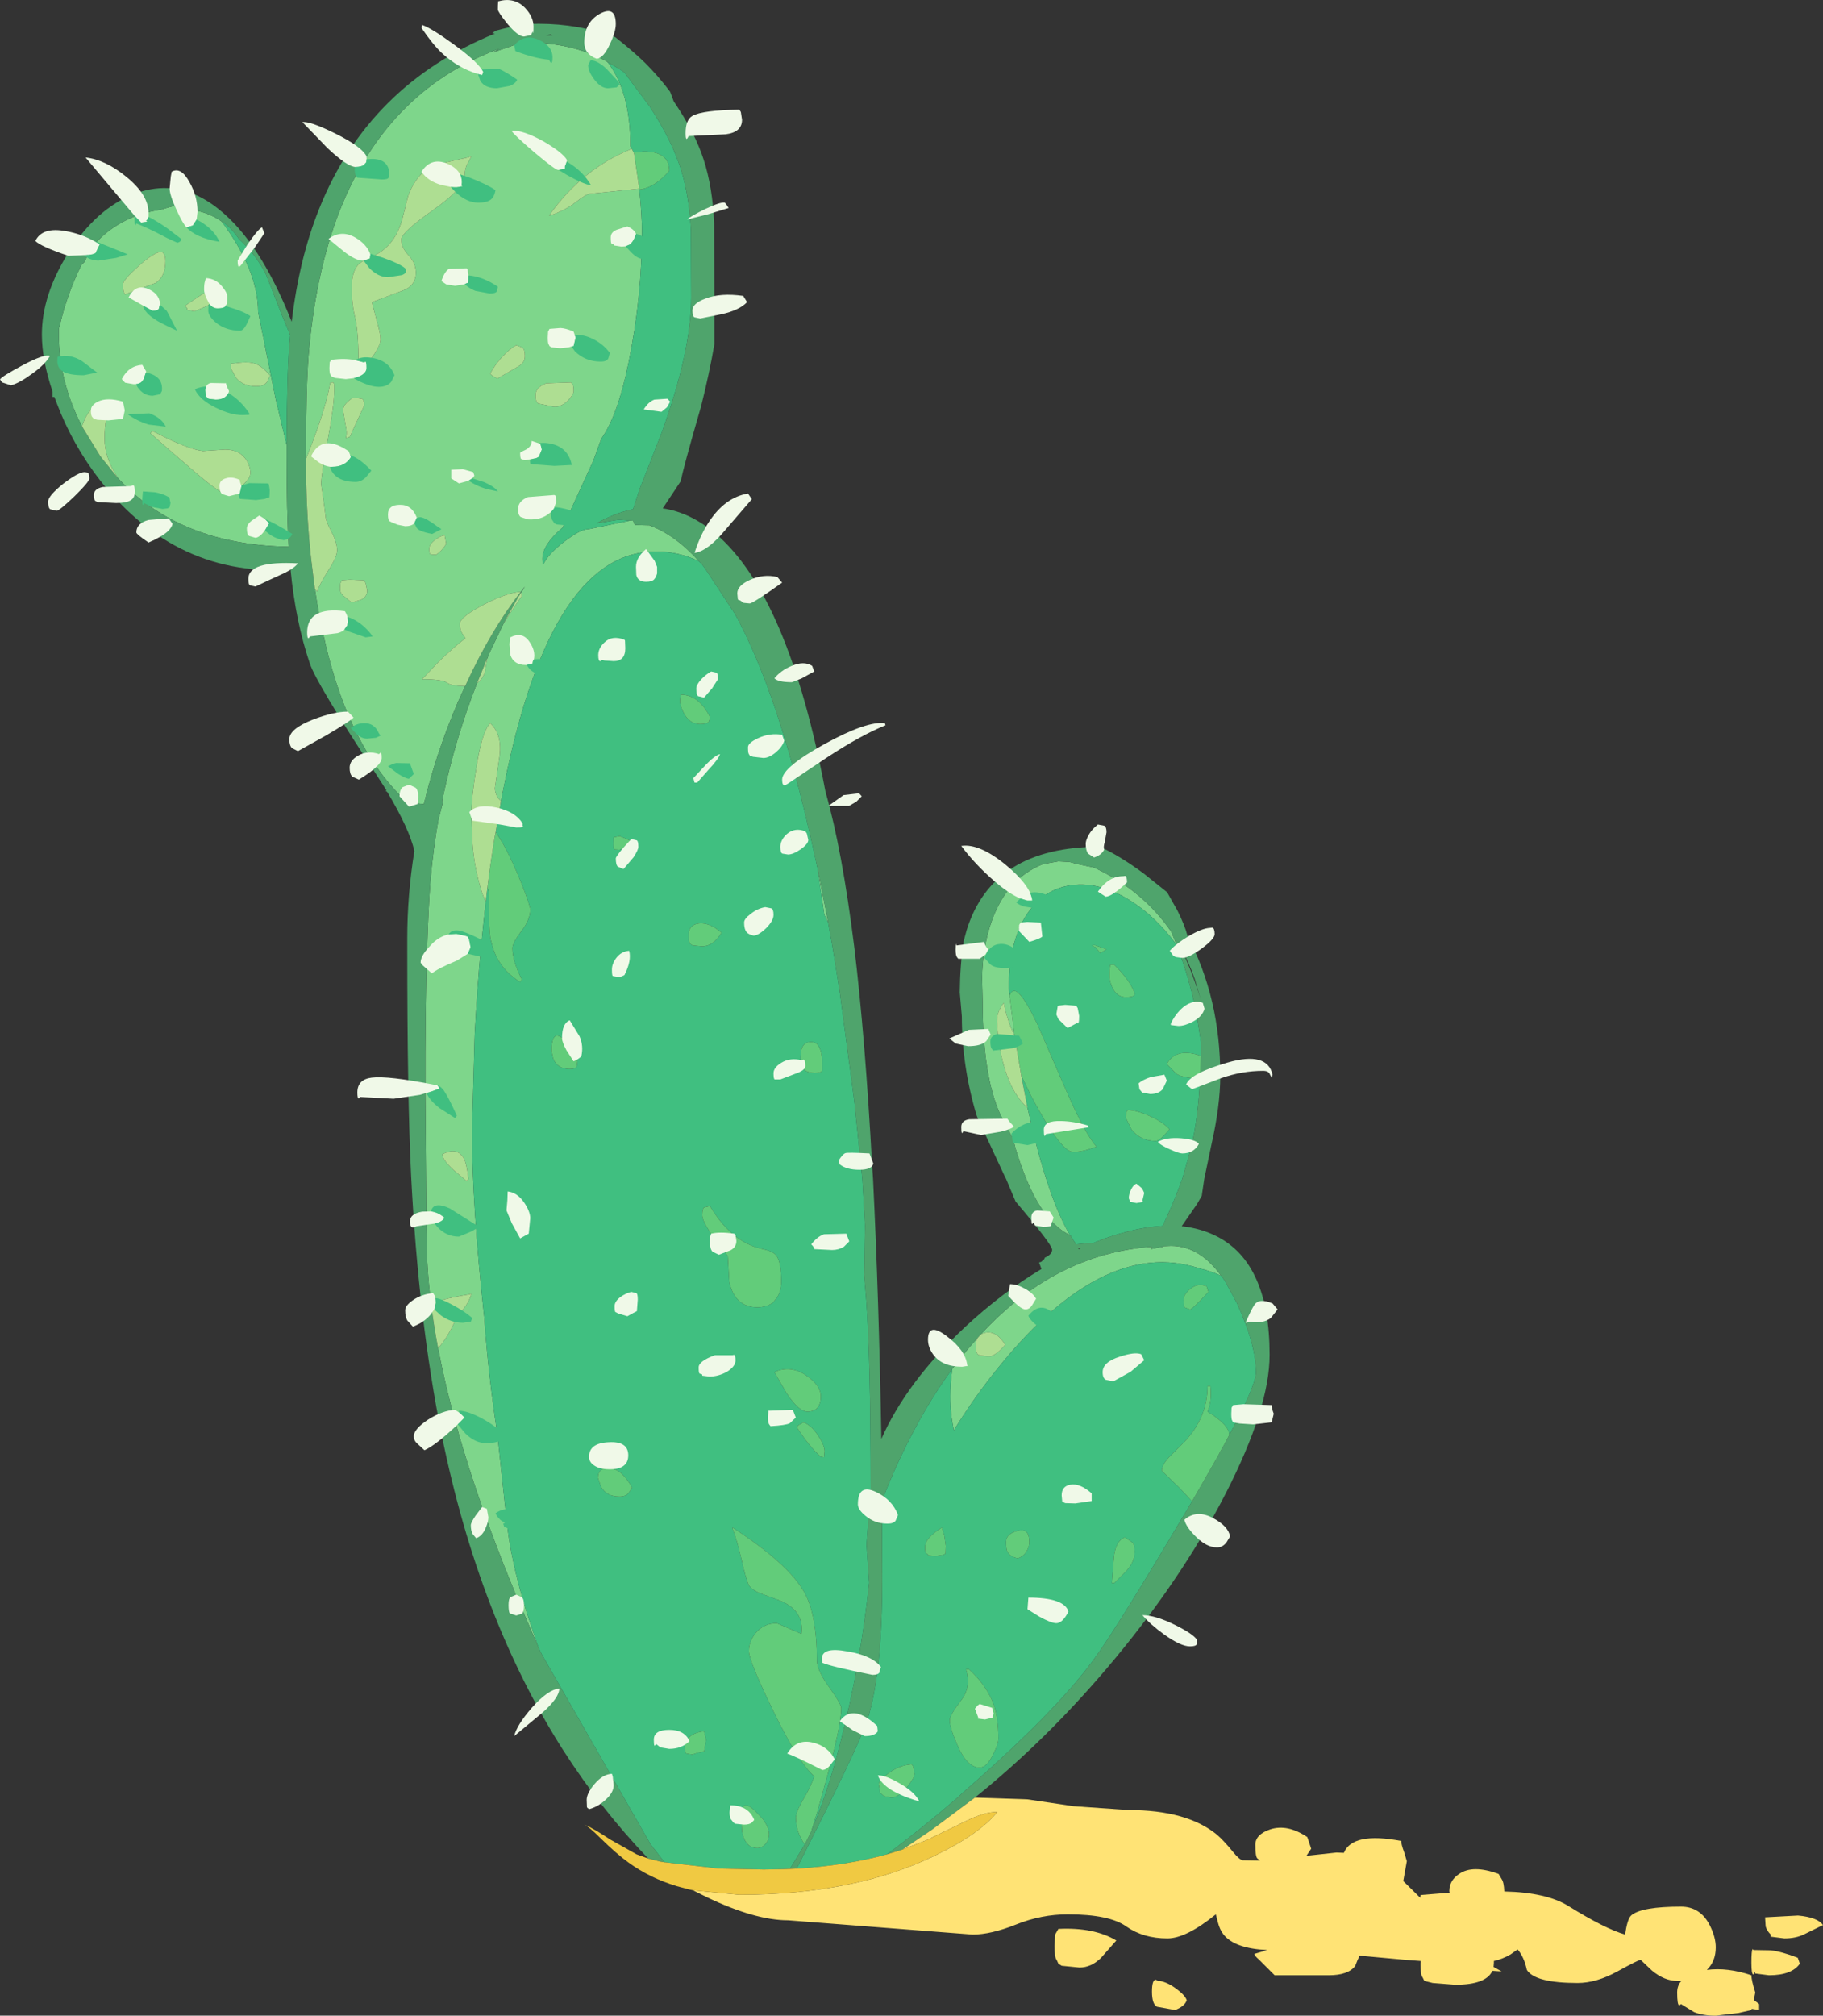 <?xml version="1.0" encoding="UTF-8" standalone="no"?>
<svg xmlns:ffdec="https://www.free-decompiler.com/flash" xmlns:xlink="http://www.w3.org/1999/xlink" ffdec:objectType="shape" height="339.2px" width="306.85px" xmlns="http://www.w3.org/2000/svg">
  <rect width="100%" height="100%" fill="#333333" stroke="none"/>
  <g transform="matrix(1.0, 0.0, 0.0, 1.0, 7.05, 4.0)">
    <path d="M83.5 273.0 L79.9 264.65 Q70.2 241.3 66.7 222.9 68.2 221.2 69.55 218.3 69.55 217.85 70.6 216.7 71.8 215.35 72.3 213.75 68.3 214.4 65.5 215.3 64.75 209.3 64.75 203.85 L64.55 180.15 Q64.5 165.6 64.85 155.45 65.05 149.05 65.4 144.35 65.85 138.85 66.85 133.4 L66.9 133.4 67.55 130.8 67.35 130.9 Q69.4 120.8 73.25 110.95 74.1 110.35 74.55 109.2 L74.95 106.85 75.35 105.85 77.65 101.05 77.85 100.7 Q80.65 96.35 80.8 96.35 L80.7 95.7 81.3 94.7 80.6 95.6 Q78.5 95.65 74.45 97.7 70.35 99.85 70.35 100.95 70.35 101.95 70.75 102.6 L71.3 103.4 Q69.25 104.95 66.7 107.45 L64.0 110.3 Q67.45 110.3 68.2 110.9 68.95 111.45 71.15 111.45 L71.25 111.45 70.0 114.2 Q66.35 122.75 64.3 131.3 62.7 131.25 61.3 130.6 L60.45 130.0 Q51.95 121.55 47.9 105.05 46.75 100.35 45.95 95.15 L46.35 95.55 Q46.7 94.35 48.3 91.85 49.7 89.65 49.7 88.6 49.7 87.35 48.75 85.5 47.75 83.6 47.75 82.85 L47.4 80.15 47.0 77.5 Q47.0 76.0 48.1 70.1 49.2 64.25 49.2 61.8 L49.2 60.65 49.05 60.35 48.55 60.35 Q47.8 64.9 44.45 73.25 L44.45 72.85 Q44.45 61.3 44.9 55.65 46.0 42.75 49.6 32.85 57.5 11.4 77.0 4.2 L76.0 4.8 78.9 3.8 Q80.5 3.15 81.4 3.15 89.2 3.15 94.9 6.25 L95.2 6.45 95.4 6.7 Q99.05 11.65 99.05 20.45 L99.05 20.6 99.3 21.05 99.15 21.1 Q90.85 24.5 85.35 32.3 87.9 31.55 89.95 29.95 91.7 28.6 92.3 28.6 L100.55 27.75 100.6 27.9 100.6 28.3 Q101.0 32.35 101.0 34.95 101.0 46.1 98.75 57.0 96.95 65.9 94.15 69.85 L92.85 73.45 87.65 84.8 87.45 84.95 Q84.25 87.75 84.25 90.0 84.25 91.05 84.45 90.9 L84.6 90.6 Q85.55 88.95 88.05 87.05 L89.25 86.2 89.3 86.2 89.8 85.6 89.4 86.1 Q91.0 85.05 92.05 85.05 L99.05 83.6 99.55 83.65 Q99.65 84.3 100.0 84.35 L102.15 84.4 102.25 84.4 Q106.6 86.0 110.6 90.45 107.2 88.8 103.3 88.8 84.95 88.8 77.15 131.55 L77.25 130.8 Q76.25 129.85 76.25 128.6 L77.05 123.1 Q77.45 119.5 75.45 117.7 74.0 119.25 73.05 125.7 72.3 130.45 72.3 132.8 L72.4 136.7 Q72.6 140.7 73.45 143.95 73.95 146.1 74.7 147.75 L73.9 155.45 Q73.25 162.5 72.85 170.05 L72.4 186.4 Q72.4 198.9 74.45 217.65 75.15 227.55 76.65 237.2 L78.15 251.2 Q78.8 258.35 81.65 267.5 L83.5 273.0 M130.55 142.05 L132.35 151.25 131.7 149.95 130.55 142.05 M153.25 226.35 L155.8 223.1 157.5 221.15 Q157.2 221.65 157.2 222.45 157.2 223.4 157.35 223.6 L157.5 223.9 157.9 224.1 159.45 224.25 Q160.45 224.25 162.15 222.3 160.7 219.95 158.9 220.25 158.35 220.35 158.0 220.6 170.55 206.95 186.9 205.8 L186.65 206.2 188.7 205.8 188.85 205.7 190.05 205.65 Q194.85 205.65 198.5 210.7 196.8 209.9 194.85 209.45 178.3 203.95 159.9 227.5 156.45 231.9 153.5 236.7 152.9 233.85 152.9 231.0 152.9 228.8 153.25 226.35 M191.15 155.35 L191.0 155.0 Q187.45 150.2 183.2 147.55 178.1 144.35 173.4 144.95 168.65 145.55 165.8 149.85 162.75 154.5 162.75 162.35 L162.9 163.5 162.9 163.7 163.8 170.85 163.7 170.25 Q162.5 167.8 161.9 164.75 160.75 166.25 160.75 167.85 L160.95 170.5 Q161.35 173.55 162.15 176.1 163.55 180.4 165.9 182.4 L166.65 185.65 Q167.8 190.55 169.05 194.4 170.95 200.3 173.05 203.85 168.75 201.8 165.7 194.4 164.75 192.1 163.9 189.3 L163.45 187.6 161.35 183.6 Q158.35 177.1 158.35 164.5 L158.25 160.5 Q158.35 155.95 159.5 152.15 161.95 144.0 168.55 141.4 L171.1 140.95 172.95 141.05 174.25 141.4 177.1 142.0 Q185.3 145.8 190.1 152.8 L191.15 155.35 M174.1 205.4 L174.05 205.4 173.8 204.95 174.1 205.4 M89.5 61.8 Q89.5 60.85 89.3 60.65 L89.05 60.35 84.9 60.5 Q83.1 61.2 83.1 62.45 83.1 63.4 83.3 63.6 L83.5 63.9 85.95 64.4 Q87.25 64.65 88.5 63.45 89.5 62.4 89.5 61.8 M71.5 23.8 L72.3 22.3 71.65 22.5 68.1 23.3 Q64.95 24.1 63.75 25.4 62.4 26.9 61.65 28.95 L60.85 32.15 Q59.65 37.4 55.65 39.15 53.75 39.95 53.2 40.6 52.15 41.8 52.15 44.4 52.15 47.2 52.75 49.55 53.3 51.95 53.3 57.4 54.7 57.55 55.95 55.6 57.0 54.0 57.0 53.1 57.0 52.2 56.4 50.1 L55.55 46.85 61.15 44.75 Q62.95 43.85 62.95 41.9 62.95 40.3 61.75 39.0 60.5 37.7 60.5 36.3 60.5 35.1 65.85 31.35 71.15 27.55 71.15 25.75 71.15 24.65 71.5 23.8 M6.75 67.75 Q2.85 60.15 2.85 52.25 L2.85 51.35 3.5 48.85 Q4.7 44.55 6.65 40.6 L7.25 40.0 Q8.2 37.25 11.15 34.95 15.0 32.0 20.0 31.3 L21.15 30.95 22.05 30.7 22.35 30.7 23.8 31.15 Q27.55 31.35 30.3 33.3 L30.25 33.25 Q36.4 41.55 36.4 48.5 L39.35 63.15 41.2 70.9 41.2 72.85 Q41.2 82.35 41.55 88.0 29.65 87.8 21.15 83.05 16.45 80.45 12.8 76.45 10.55 73.0 10.55 69.85 10.55 66.1 11.7 63.6 8.15 63.4 6.75 67.75 M27.1 71.9 Q25.05 71.65 21.15 69.8 L18.65 68.55 18.45 68.7 18.25 68.9 21.15 71.45 24.45 74.3 Q29.9 79.05 30.85 79.05 32.15 79.05 33.65 77.75 35.1 76.5 35.1 75.6 35.1 74.6 34.5 73.55 33.35 71.65 30.85 71.65 L27.1 71.9 M37.9 60.25 L38.4 59.2 Q37.0 57.5 35.7 57.15 34.6 56.8 32.0 57.2 L31.85 57.2 31.85 58.05 32.65 59.55 Q33.85 61.0 36.05 61.0 37.45 61.0 37.9 60.25 M24.45 47.9 L24.45 48.15 25.65 48.4 27.55 47.6 29.7 46.45 Q29.5 45.8 28.25 45.15 27.55 45.05 26.35 45.95 L24.1 47.45 24.45 47.9 M20.2 38.35 Q18.9 38.4 16.2 40.85 13.65 43.15 13.65 43.85 13.65 44.8 13.8 45.15 L13.95 45.55 19.2 43.6 Q20.8 42.5 20.8 39.95 20.8 39.0 20.5 38.7 L20.2 38.35 M65.45 89.3 L66.35 89.35 Q67.25 88.8 68.05 87.55 L67.8 86.1 Q67.2 86.1 66.25 86.8 65.2 87.6 65.2 88.3 65.2 89.3 65.45 89.3 M50.25 94.15 L50.2 95.1 Q50.2 95.8 50.75 96.25 L52.15 97.4 53.75 96.9 Q54.75 96.45 54.75 95.35 L54.5 94.15 54.25 93.65 51.8 93.55 50.5 93.65 50.25 94.15 M54.25 64.25 Q54.25 63.25 53.85 63.1 L52.8 62.95 Q52.55 62.7 51.65 63.45 50.7 64.25 50.7 65.05 L51.1 67.45 Q51.45 68.9 51.15 69.7 L51.8 69.55 54.25 64.25 M79.85 54.1 Q78.65 54.75 77.3 56.25 76.05 57.7 75.45 58.9 75.85 59.35 76.7 59.7 L80.2 57.65 Q81.3 57.05 81.3 55.9 81.3 54.85 80.9 54.5 L79.85 54.1 M71.5 194.75 L71.8 194.4 Q71.5 191.9 71.1 191.1 70.0 188.9 67.4 190.25 67.45 191.2 69.3 192.9 L71.5 194.75" fill="#7ed68b" fill-rule="evenodd" stroke="none"/>
    <path d="M102.05 308.75 Q94.1 300.45 87.7 290.45 73.55 268.25 67.3 237.5 63.4 218.25 62.15 193.85 61.5 180.85 61.5 155.45 L61.5 153.95 Q61.5 146.6 62.7 139.2 61.85 135.5 58.15 129.3 58.0 129.15 57.85 129.1 L58.0 129.0 55.75 125.5 Q46.2 110.95 45.1 107.65 42.7 100.6 41.85 91.8 L39.15 91.95 Q29.25 91.95 21.15 87.1 15.0 83.4 9.85 76.9 5.2 70.95 2.5 63.85 L2.1 62.8 1.8 62.8 1.8 61.9 Q0.0 56.6 0.0 52.3 0.0 45.65 4.45 38.55 9.1 31.15 15.5 28.65 18.35 27.55 21.15 27.65 25.55 27.85 29.7 31.15 36.7 36.65 42.05 50.15 43.3 39.55 46.65 31.2 54.95 10.35 76.25 1.65 L75.8 1.55 76.45 1.15 Q80.55 0.0 83.6 0.0 90.35 0.0 96.5 2.25 99.5 4.6 101.55 6.6 103.85 8.9 105.75 11.45 L106.35 13.05 Q109.95 18.35 111.4 22.9 112.9 27.5 113.15 33.6 L113.2 45.9 113.2 53.9 Q112.35 58.85 110.95 64.4 107.85 75.1 107.55 76.95 L104.5 81.55 Q109.1 82.2 113.4 85.8 125.65 96.2 131.9 129.25 134.7 139.0 136.75 155.45 138.6 170.85 139.75 192.2 L139.9 194.4 Q140.9 214.65 141.3 238.15 145.55 228.55 155.35 219.35 161.65 213.5 168.25 209.55 L167.85 208.45 168.2 208.35 168.75 207.85 168.8 207.65 Q170.05 207.1 170.05 206.3 170.05 205.45 163.95 198.25 L163.9 198.2 162.3 194.4 162.0 193.8 157.65 184.45 157.35 183.75 Q154.85 175.45 154.85 167.05 L154.5 163.0 Q154.55 158.3 155.15 154.4 L155.65 152.55 Q160.0 138.5 178.05 138.5 L178.1 138.5 Q181.4 140.0 185.4 142.95 L189.4 146.15 191.15 149.25 Q192.4 151.75 192.85 153.55 198.35 163.95 198.35 177.05 198.35 182.1 196.8 188.9 L195.65 194.4 195.25 197.1 195.25 197.2 194.45 198.6 191.85 202.35 Q195.15 202.7 197.85 204.1 206.65 208.65 206.65 224.0 206.65 232.85 199.3 247.25 191.65 262.15 179.25 276.75 168.75 289.1 157.05 298.5 L149.75 303.95 144.85 307.25 142.25 308.05 Q147.75 304.0 153.9 298.7 L155.1 297.6 Q171.5 283.3 177.7 274.35 181.65 268.75 191.9 251.5 L193.6 248.65 198.0 240.95 198.35 240.25 198.9 239.3 199.85 237.5 Q203.65 230.4 204.25 227.75 L204.35 227.2 204.35 227.0 204.35 226.9 Q204.35 222.25 201.1 215.2 L199.2 211.7 198.55 210.7 198.5 210.7 Q194.85 205.65 190.05 205.65 L188.85 205.7 188.7 205.8 186.65 206.2 186.9 205.8 Q170.55 206.95 158.0 220.6 L157.95 220.65 157.5 221.15 155.8 223.1 153.25 226.35 Q149.75 231.1 146.75 236.8 144.35 241.3 142.25 246.4 L141.4 248.55 141.45 261.7 Q141.45 277.95 138.85 285.7 137.8 288.85 131.9 300.8 L127.05 310.45 125.9 310.5 128.4 306.4 129.35 304.5 129.55 304.05 129.55 304.0 130.8 300.9 Q132.7 295.95 134.4 289.25 137.75 276.3 139.25 262.35 L138.8 255.95 139.5 246.6 Q139.5 224.65 138.75 214.7 L138.4 210.55 138.55 202.2 138.1 194.4 136.75 181.35 134.4 163.7 134.4 163.6 133.1 155.45 132.35 151.3 132.35 151.25 130.55 142.05 130.55 142.0 130.5 141.9 130.25 140.75 Q126.8 124.7 122.7 113.15 L122.55 112.8 122.1 111.5 Q119.5 104.5 116.65 99.3 L111.65 91.7 111.35 91.3 111.0 90.85 110.6 90.45 Q106.6 86.0 102.25 84.4 L102.15 84.4 100.0 84.35 Q99.65 84.3 99.55 83.65 L99.05 83.6 97.1 83.45 93.4 84.05 Q96.5 82.3 99.5 81.7 L100.65 78.2 104.35 68.75 Q109.3 55.05 109.3 46.05 L109.25 34.95 Q109.0 29.35 107.7 24.95 106.15 19.75 102.25 13.85 L98.05 8.2 97.45 7.8 97.35 7.7 95.2 6.45 94.9 6.25 Q89.2 3.15 81.4 3.15 80.5 3.15 78.9 3.8 L76.0 4.8 77.0 4.2 Q57.5 11.4 49.6 32.85 46.0 42.75 44.9 55.65 44.45 61.3 44.45 72.85 L44.45 73.25 Q44.45 81.55 45.2 89.0 L45.25 89.4 45.3 89.9 45.95 95.15 Q46.75 100.35 47.9 105.05 51.95 121.55 60.45 130.0 L61.3 130.6 Q62.7 131.25 64.3 131.3 66.35 122.75 70.0 114.2 L71.25 111.45 Q75.5 102.15 80.6 95.6 L81.3 94.7 80.7 95.7 80.5 95.95 80.4 96.15 80.25 96.35 77.85 100.65 77.65 101.05 75.35 105.85 74.95 106.85 74.95 106.8 73.25 110.95 Q69.4 120.8 67.35 130.9 L67.55 130.8 66.9 133.4 66.85 133.4 Q65.85 138.85 65.4 144.35 65.05 149.05 64.85 155.45 64.5 165.6 64.55 180.15 L64.75 203.85 Q64.75 209.3 65.5 215.3 65.95 219.0 66.7 222.9 70.2 241.3 79.9 264.65 L83.5 273.0 83.55 273.15 84.15 274.4 102.45 306.35 104.15 308.55 104.85 309.4 104.0 309.25 102.05 308.75 M191.15 155.35 L190.1 152.8 Q185.3 145.8 177.1 142.0 L174.25 141.4 172.95 141.05 171.1 140.95 168.55 141.4 Q161.95 144.0 159.5 152.15 158.35 155.95 158.25 160.5 L158.35 164.5 Q158.35 177.1 161.35 183.6 L163.45 187.6 163.9 189.3 Q164.75 192.1 165.7 194.4 168.75 201.8 173.05 203.85 L173.1 203.85 173.75 204.9 173.8 204.95 174.05 205.4 174.1 205.4 176.6 205.15 176.9 205.2 177.65 204.9 Q179.0 204.35 180.3 203.95 184.8 202.5 188.65 202.3 190.6 198.2 191.95 194.4 L193.45 189.1 Q194.6 184.25 194.95 177.5 L195.0 177.1 195.1 173.7 195.1 173.1 195.1 171.35 194.25 166.05 Q193.0 160.25 191.15 155.4 L191.15 155.35 M195.4 165.35 L194.05 160.75 Q192.95 157.65 191.45 154.95 193.85 159.9 195.4 165.35 M85.95 1.95 L85.65 1.8 84.8 1.95 85.95 1.95 M30.3 33.3 Q27.55 31.35 23.8 31.15 L22.35 30.7 22.05 30.7 21.15 30.95 20.0 31.3 Q15.0 32.0 11.15 34.95 8.2 37.25 7.25 40.0 L6.65 40.6 Q4.7 44.55 3.5 48.85 L2.85 51.35 2.85 52.25 Q2.85 60.15 6.75 67.75 L9.85 72.8 12.8 76.45 Q16.45 80.45 21.15 83.05 29.65 87.8 41.55 88.0 41.2 82.35 41.2 72.85 L41.2 70.9 Q41.25 59.0 41.65 54.1 L41.8 52.4 40.45 49.15 37.75 42.25 Q36.0 38.75 33.15 36.2 32.15 34.65 30.65 33.5 L30.55 33.45 30.3 33.3 M174.55 206.2 L174.85 206.1 174.4 206.0 174.55 206.2" fill="#4fa46c" fill-rule="evenodd" stroke="none"/>
    <path d="M104.85 309.4 L104.15 308.55 102.45 306.35 84.15 274.4 83.55 273.15 83.5 273.0 81.65 267.5 Q78.8 258.35 78.15 251.2 L76.65 237.2 Q75.15 227.55 74.45 217.65 72.4 198.9 72.4 186.4 L72.85 170.05 Q73.25 162.5 73.9 155.45 L74.7 147.75 75.0 145.3 75.2 146.05 Q75.2 152.6 75.55 154.15 L75.9 155.45 Q77.05 159.1 80.5 161.25 L80.8 160.85 Q79.2 157.75 79.2 155.55 L79.2 155.45 Q79.3 154.55 80.7 152.7 82.2 150.8 82.2 149.05 82.2 148.45 80.8 144.85 79.2 140.85 77.65 138.05 L76.4 136.0 76.3 136.5 77.15 131.55 Q84.95 88.8 103.3 88.8 107.2 88.8 110.6 90.45 L111.0 90.85 111.35 91.3 111.65 91.7 116.65 99.3 Q119.5 104.5 122.1 111.5 L122.55 112.8 122.7 113.15 Q126.8 124.7 130.25 140.75 L130.5 141.9 130.55 142.0 130.55 142.05 131.7 149.95 132.35 151.25 132.35 151.3 133.1 155.45 134.4 163.6 134.4 163.7 136.75 181.35 138.1 194.4 138.55 202.2 138.4 210.55 138.75 214.7 Q139.5 224.65 139.5 246.6 L138.8 255.95 139.25 262.35 Q137.75 276.3 134.4 289.25 132.7 295.95 130.8 300.9 L129.55 304.0 130.5 300.95 131.8 296.3 Q134.55 286.45 134.55 283.45 134.55 282.75 132.5 279.9 130.45 277.05 130.45 275.4 130.45 267.6 128.25 263.8 125.5 259.05 116.25 253.05 L116.25 253.25 Q117.0 255.1 117.8 258.6 118.5 261.75 119.0 262.75 119.45 263.55 121.1 264.2 L124.25 265.35 Q128.35 267.05 127.85 270.95 L123.7 269.15 Q121.55 269.15 120.15 270.8 119.0 272.2 119.0 273.85 119.0 275.45 123.05 283.8 127.4 292.75 130.0 294.9 129.55 296.45 128.1 298.9 127.2 300.45 127.0 301.3 L126.9 301.75 Q126.9 304.25 128.4 306.4 L125.9 310.5 124.65 310.55 121.5 310.6 114.05 310.45 104.95 309.4 104.85 309.4 M95.2 6.45 L97.35 7.7 97.45 7.8 98.05 8.2 102.25 13.85 Q106.15 19.75 107.7 24.95 109.0 29.35 109.25 34.95 L109.3 46.05 Q109.3 55.05 104.35 68.75 L100.65 78.2 99.5 81.7 Q96.5 82.3 93.4 84.05 L97.1 83.45 99.05 83.6 92.05 85.05 Q91.0 85.05 89.4 86.1 L89.8 85.6 89.3 86.2 89.25 86.2 88.05 87.05 Q85.55 88.95 84.6 90.6 L84.45 90.9 Q84.25 91.05 84.25 90.0 84.25 87.75 87.45 84.95 L87.65 84.8 92.85 73.45 94.15 69.85 Q96.95 65.9 98.75 57.0 101.0 46.1 101.0 34.95 101.0 32.35 100.6 28.3 L100.6 27.9 Q103.2 27.55 105.6 24.75 105.6 21.45 101.25 21.5 L99.6 21.65 99.3 21.05 99.05 20.6 99.05 20.45 Q99.05 11.65 95.4 6.7 L95.2 6.45 M127.05 310.45 L131.9 300.8 Q137.8 288.85 138.85 285.7 141.45 277.95 141.45 261.7 L141.4 248.55 142.25 246.4 Q144.35 241.3 146.75 236.8 149.75 231.1 153.25 226.35 152.9 228.8 152.9 231.0 152.9 233.85 153.5 236.7 156.45 231.9 159.9 227.5 178.3 203.95 194.85 209.45 196.8 209.9 198.5 210.7 L198.55 210.7 199.2 211.7 201.1 215.2 Q204.35 222.25 204.35 226.9 L204.35 227.0 204.35 227.2 204.25 227.75 Q203.65 230.4 199.85 237.5 L199.85 237.45 Q199.85 235.8 196.2 233.55 196.95 231.85 196.7 229.25 L196.2 229.25 Q196.2 234.5 192.35 238.6 L189.7 241.25 Q188.5 242.55 188.5 243.5 L191.5 246.4 193.6 248.65 191.9 251.5 Q181.65 268.75 177.7 274.35 171.5 283.3 155.1 297.6 L153.9 298.7 Q147.75 304.0 142.25 308.05 135.35 309.95 127.05 310.45 M162.9 163.5 L162.75 162.35 Q162.75 154.5 165.8 149.85 168.65 145.55 173.4 144.95 178.1 144.35 183.2 147.55 187.45 150.2 191.0 155.0 L191.15 155.35 191.15 155.4 Q193.0 160.25 194.25 166.05 L195.1 171.35 195.1 173.1 195.1 173.7 194.7 173.55 Q190.85 172.35 189.35 175.05 L190.95 176.7 Q192.2 177.45 194.95 177.5 194.6 184.25 193.45 189.1 L191.95 194.4 Q190.6 198.2 188.65 202.3 184.8 202.5 180.3 203.95 179.0 204.35 177.65 204.9 L176.9 205.2 176.6 205.15 174.1 205.4 173.8 204.95 173.75 204.9 173.1 203.85 173.05 203.85 Q170.95 200.3 169.05 194.4 167.8 190.55 166.65 185.65 L165.9 182.4 165.85 182.15 164.85 177.0 166.55 180.5 Q171.5 189.85 173.6 189.85 175.25 189.85 177.5 188.95 175.7 186.95 172.6 179.95 L167.6 168.45 Q164.9 162.75 163.65 162.75 163.2 162.75 162.9 163.5 M182.45 163.8 Q184.1 163.8 183.95 163.15 183.1 160.9 180.5 158.35 L179.85 158.35 Q179.7 159.0 179.7 160.2 179.7 161.1 180.15 162.1 180.9 163.8 182.45 163.8 M178.15 156.4 L179.2 155.75 177.25 155.05 Q176.25 155.0 177.35 155.4 L178.15 156.4 M186.45 183.8 Q184.25 182.8 182.8 182.8 L182.5 183.15 182.45 184.1 183.4 186.05 Q184.9 188.0 187.5 188.0 187.95 188.0 188.75 187.2 L189.8 186.05 Q188.8 184.85 186.45 183.8 M41.2 70.9 L39.35 63.15 36.4 48.5 Q36.4 41.55 30.25 33.25 L30.3 33.3 30.55 33.45 30.65 33.5 Q32.15 34.65 33.15 36.2 36.0 38.75 37.75 42.25 L40.45 49.15 41.8 52.4 41.65 54.1 Q41.25 59.0 41.2 70.9 M87.6 170.7 Q85.8 169.25 85.8 172.9 L86.05 174.1 Q86.75 175.9 88.85 175.9 89.9 175.9 90.05 175.4 L90.15 174.6 Q89.1 171.9 87.6 170.7 M110.6 151.4 Q108.85 151.6 108.85 153.45 108.85 154.45 109.05 154.65 L109.2 154.9 109.55 155.1 111.15 155.25 Q113.0 155.25 114.4 152.95 112.35 151.2 110.6 151.4 M99.5 138.0 Q99.3 137.45 97.25 136.7 L96.25 136.9 96.25 136.8 96.2 137.95 Q96.2 138.9 96.4 138.95 L97.25 139.0 99.5 138.0 M107.55 112.9 L107.5 112.85 107.4 113.95 Q107.4 114.75 108.05 116.0 109.05 117.85 110.8 117.85 111.9 117.85 112.25 117.45 L112.5 116.75 Q110.6 112.9 107.55 112.9 M131.35 176.15 L131.35 175.7 Q131.45 171.45 129.6 171.35 127.7 171.25 127.7 173.85 L127.7 175.1 Q128.15 176.55 130.15 176.55 131.15 176.55 131.35 176.15 M130.7 237.65 Q129.55 235.85 128.2 235.35 L127.75 235.6 Q127.25 235.85 127.05 236.15 129.1 239.35 131.1 241.15 L131.65 241.25 131.75 240.25 Q131.75 239.25 130.7 237.65 M128.7 227.5 Q126.0 225.65 123.3 226.9 L125.35 230.45 Q127.4 233.55 128.85 233.55 131.1 233.55 131.1 230.95 131.1 229.15 128.7 227.5 M123.05 215.2 L123.7 214.4 Q124.45 213.3 124.45 211.7 124.45 208.35 123.6 207.25 123.05 206.55 121.15 206.15 116.05 205.0 112.45 198.95 L111.45 199.2 Q111.15 199.4 111.15 200.5 111.15 202.05 115.45 207.35 L115.7 211.7 Q116.65 216.0 120.45 216.0 L120.55 216.0 Q122.05 215.95 123.05 215.2 M95.5 243.05 Q93.6 242.95 93.6 244.7 L94.1 246.15 Q95.0 247.85 97.25 247.85 98.25 247.85 98.75 247.25 L99.35 246.35 Q97.6 243.15 95.5 243.05 M146.65 293.25 L146.4 292.9 Q144.3 293.05 142.45 294.45 140.95 295.55 140.85 296.2 L141.1 297.7 141.75 298.25 143.0 298.5 Q144.15 298.5 145.6 296.75 146.9 295.15 146.9 294.5 L146.65 293.25 M156.05 276.9 L155.55 276.9 Q156.45 279.9 154.75 282.1 152.8 284.65 152.8 285.5 152.8 286.65 154.05 289.55 155.7 293.45 157.85 293.45 159.05 293.45 160.1 291.25 161.0 289.5 161.0 288.6 161.0 285.25 160.3 283.1 159.2 279.8 156.05 276.9 M152.15 256.15 L151.9 254.4 151.5 253.05 Q148.65 254.85 148.65 256.3 148.65 257.3 148.8 257.35 L149.15 257.6 149.2 257.75 150.45 257.85 151.75 257.65 152.1 257.45 152.15 256.15 M108.2 289.95 Q108.2 291.0 108.55 291.1 L109.5 291.25 110.4 290.95 111.45 290.75 111.8 288.8 111.65 288.15 111.45 287.35 Q109.8 287.5 108.9 288.4 108.2 289.1 108.2 289.95 M121.75 306.35 Q122.4 305.65 122.4 304.65 122.4 303.5 121.25 302.0 L120.05 300.75 Q117.7 298.5 117.7 301.65 L117.85 304.25 Q118.4 307.0 120.45 307.0 121.15 307.0 121.75 306.35 M193.25 216.35 Q193.75 216.25 196.35 213.4 L196.05 212.45 Q194.5 211.85 193.25 212.95 192.15 213.9 192.15 214.8 192.15 215.85 192.4 216.05 L193.25 216.35 M164.25 258.25 Q165.3 257.9 165.8 256.95 166.2 256.25 166.2 255.5 166.2 253.05 164.25 253.6 162.3 254.1 162.3 255.45 162.3 256.6 162.45 256.95 162.8 257.9 164.25 258.25 M183.6 255.6 L182.3 254.7 Q180.75 255.3 180.45 257.95 L180.1 262.4 180.5 262.4 182.6 260.3 Q183.95 258.75 183.95 257.15 183.95 256.0 183.6 255.6" fill="#40bf80" fill-rule="evenodd" stroke="none"/>
    <path d="M129.55 304.0 L129.55 304.05 129.35 304.5 128.4 306.4 Q126.9 304.25 126.9 301.75 L127.0 301.3 Q127.2 300.45 128.1 298.9 129.55 296.45 130.0 294.9 127.4 292.75 123.05 283.8 119.0 275.45 119.0 273.85 119.0 272.2 120.15 270.8 121.55 269.15 123.7 269.15 L127.85 270.95 Q128.35 267.05 124.25 265.35 L121.1 264.2 Q119.45 263.55 119.0 262.75 118.5 261.75 117.8 258.6 117.0 255.1 116.25 253.25 L116.25 253.05 Q125.5 259.05 128.25 263.8 130.45 267.6 130.45 275.4 130.45 277.05 132.5 279.9 134.55 282.75 134.55 283.45 134.55 286.45 131.8 296.3 L130.5 300.95 129.55 304.0 M199.85 237.5 L198.9 239.3 198.35 240.25 198.0 240.95 193.6 248.65 191.5 246.4 188.5 243.5 Q188.5 242.55 189.7 241.25 L192.35 238.6 Q196.2 234.5 196.2 229.25 L196.7 229.25 Q196.95 231.85 196.2 233.55 199.85 235.8 199.85 237.45 L199.85 237.5 M163.8 170.85 L162.9 163.7 162.9 163.5 Q163.2 162.75 163.65 162.75 164.9 162.75 167.6 168.45 L172.6 179.95 Q175.7 186.95 177.5 188.95 175.25 189.85 173.6 189.85 171.5 189.85 166.55 180.5 L164.85 177.0 163.9 171.35 163.8 170.85 M195.1 173.7 L195.0 177.1 194.95 177.5 Q192.2 177.45 190.95 176.7 L189.35 175.05 Q190.85 172.35 194.7 173.55 L195.1 173.7 M182.45 163.8 Q180.9 163.8 180.15 162.1 179.7 161.1 179.7 160.2 179.7 159.0 179.85 158.35 L180.5 158.35 Q183.1 160.9 183.95 163.15 184.1 163.8 182.45 163.8 M178.15 156.4 L177.35 155.4 Q176.25 155.0 177.25 155.05 L179.2 155.75 178.15 156.4 M186.45 183.8 Q188.8 184.85 189.8 186.05 L188.75 187.2 Q187.95 188.0 187.5 188.0 184.9 188.0 183.4 186.05 L182.45 184.1 182.5 183.15 182.8 182.8 Q184.25 182.8 186.45 183.8 M100.55 27.75 L99.7 21.95 99.6 21.65 101.25 21.5 Q105.6 21.45 105.6 24.75 103.2 27.55 100.6 27.9 L100.55 27.75 M76.3 136.5 L76.4 136.0 77.65 138.05 Q79.2 140.85 80.8 144.85 82.2 148.45 82.2 149.05 82.2 150.8 80.7 152.7 79.3 154.55 79.2 155.45 L79.2 155.55 Q79.2 157.75 80.8 160.85 L80.5 161.25 Q77.05 159.1 75.9 155.45 L75.55 154.15 Q75.2 152.6 75.2 146.05 L75.0 145.3 Q75.55 140.85 76.25 136.65 L76.3 136.5 M107.55 112.9 Q110.6 112.9 112.5 116.75 L112.25 117.45 Q111.9 117.85 110.8 117.85 109.05 117.85 108.05 116.0 107.4 114.75 107.4 113.95 L107.5 112.85 107.55 112.9 M99.5 138.0 L97.25 139.0 96.4 138.95 Q96.2 138.9 96.2 137.95 L96.25 136.8 96.25 136.9 97.25 136.7 Q99.3 137.45 99.5 138.0 M110.6 151.4 Q112.35 151.2 114.4 152.95 113.0 155.25 111.15 155.25 L109.55 155.1 109.2 154.9 109.05 154.65 Q108.85 154.45 108.85 153.45 108.85 151.6 110.6 151.4 M87.6 170.7 Q89.1 171.9 90.15 174.6 L90.05 175.4 Q89.9 175.9 88.85 175.9 86.75 175.9 86.05 174.1 L85.8 172.9 Q85.8 169.25 87.6 170.7 M131.35 176.15 Q131.15 176.55 130.15 176.55 128.15 176.55 127.7 175.1 L127.7 173.85 Q127.7 171.25 129.6 171.35 131.45 171.45 131.35 175.7 L131.35 176.15 M123.05 215.2 Q122.05 215.95 120.55 216.0 L120.45 216.0 Q116.65 216.0 115.7 211.7 L115.45 207.35 Q111.15 202.05 111.15 200.5 111.15 199.4 111.45 199.2 L112.45 198.95 Q116.05 205.0 121.15 206.15 123.05 206.55 123.6 207.25 124.45 208.35 124.45 211.7 124.45 213.3 123.7 214.4 L123.05 215.2 M128.7 227.5 Q131.1 229.15 131.1 230.95 131.1 233.55 128.85 233.55 127.4 233.55 125.35 230.45 L123.3 226.9 Q126.0 225.65 128.7 227.5 M130.7 237.65 Q131.75 239.25 131.75 240.25 L131.65 241.25 131.1 241.15 Q129.1 239.35 127.05 236.15 127.25 235.85 127.75 235.6 L128.2 235.35 Q129.55 235.85 130.7 237.65 M95.5 243.05 Q97.6 243.15 99.35 246.35 L98.75 247.25 Q98.25 247.85 97.25 247.85 95.0 247.85 94.1 246.15 L93.6 244.7 Q93.6 242.95 95.5 243.05 M108.2 289.95 Q108.2 289.1 108.9 288.4 109.8 287.5 111.45 287.35 L111.65 288.15 111.8 288.8 111.45 290.75 110.4 290.95 109.5 291.25 108.55 291.1 Q108.2 291.0 108.2 289.95 M152.15 256.15 L152.1 257.45 151.75 257.65 150.45 257.85 149.2 257.75 149.15 257.6 148.8 257.35 Q148.65 257.3 148.65 256.3 148.65 254.85 151.5 253.05 L151.9 254.4 152.15 256.15 M156.05 276.9 Q159.2 279.8 160.3 283.1 161.0 285.25 161.0 288.6 161.0 289.5 160.1 291.25 159.05 293.45 157.85 293.45 155.7 293.45 154.05 289.55 152.8 286.65 152.8 285.5 152.8 284.65 154.75 282.1 156.45 279.9 155.55 276.9 L156.05 276.9 M146.65 293.25 L146.9 294.5 Q146.9 295.15 145.6 296.75 144.15 298.5 143.0 298.5 L141.75 298.25 141.1 297.7 140.85 296.2 Q140.95 295.55 142.45 294.45 144.3 293.05 146.4 292.9 L146.65 293.25 M121.75 306.35 Q121.15 307.0 120.45 307.0 118.4 307.0 117.85 304.25 L117.7 301.65 Q117.7 298.5 120.05 300.75 L121.25 302.0 Q122.4 303.5 122.4 304.65 122.4 305.65 121.75 306.35 M193.25 216.35 L192.4 216.05 Q192.15 215.85 192.15 214.8 192.15 213.9 193.25 212.95 194.5 211.85 196.05 212.45 L196.35 213.4 Q193.75 216.25 193.25 216.35 M183.6 255.6 Q183.95 256.0 183.95 257.15 183.95 258.75 182.6 260.3 L180.5 262.4 180.1 262.4 180.45 257.95 Q180.75 255.3 182.3 254.7 L183.6 255.6 M164.25 258.25 Q162.8 257.9 162.45 256.95 162.3 256.6 162.3 255.45 162.3 254.1 164.25 253.6 166.2 253.05 166.2 255.5 166.2 256.25 165.8 256.95 165.3 257.9 164.25 258.25" fill="#62cc7a" fill-rule="evenodd" stroke="none"/>
    <path d="M66.7 222.9 Q65.95 219.0 65.5 215.3 68.3 214.4 72.3 213.75 71.8 215.35 70.6 216.7 69.55 217.85 69.55 218.3 68.2 221.2 66.7 222.9 M73.25 110.95 L74.95 106.8 74.95 106.85 74.55 109.2 Q74.1 110.35 73.25 110.95 M77.65 101.05 L77.85 100.65 80.25 96.35 80.4 96.15 80.5 95.95 80.7 95.7 80.8 96.35 Q80.65 96.35 77.85 100.7 L77.65 101.05 M80.6 95.6 Q75.5 102.15 71.25 111.45 L71.15 111.45 Q68.95 111.45 68.2 110.9 67.45 110.3 64.0 110.3 L66.7 107.45 Q69.25 104.95 71.3 103.4 L70.75 102.6 Q70.35 101.95 70.35 100.95 70.35 99.85 74.45 97.7 78.5 95.65 80.6 95.6 M45.95 95.15 L45.3 89.9 45.25 89.4 45.2 89.0 Q44.45 81.55 44.45 73.25 47.8 64.9 48.55 60.35 L49.05 60.35 49.2 60.65 49.2 61.8 Q49.2 64.25 48.1 70.1 47.0 76.0 47.0 77.5 L47.4 80.15 47.75 82.85 Q47.75 83.6 48.75 85.5 49.7 87.35 49.7 88.6 49.7 89.65 48.3 91.85 46.7 94.35 46.35 95.55 L45.95 95.15 M157.5 221.15 L157.95 220.65 158.0 220.6 Q158.35 220.35 158.9 220.25 160.7 219.95 162.15 222.3 160.45 224.25 159.45 224.25 L157.9 224.1 157.5 223.9 157.35 223.6 Q157.2 223.4 157.2 222.45 157.2 221.65 157.5 221.15 M165.9 182.4 Q163.55 180.4 162.15 176.1 161.35 173.55 160.95 170.5 L160.75 167.85 Q160.75 166.25 161.9 164.75 162.5 167.8 163.7 170.25 L163.8 170.85 163.9 171.35 164.85 177.0 165.85 182.15 165.9 182.4 M99.3 21.05 L99.6 21.65 99.7 21.95 100.55 27.75 92.3 28.6 Q91.7 28.6 89.95 29.95 87.9 31.55 85.35 32.3 90.85 24.5 99.15 21.1 L99.3 21.05 M89.5 61.8 Q89.5 62.4 88.5 63.45 87.25 64.65 85.95 64.4 L83.5 63.9 83.3 63.6 Q83.1 63.4 83.1 62.45 83.1 61.2 84.9 60.5 L89.05 60.35 89.3 60.65 Q89.5 60.85 89.5 61.8 M71.5 23.8 Q71.15 24.65 71.15 25.75 71.15 27.55 65.85 31.35 60.5 35.1 60.5 36.3 60.5 37.7 61.75 39.0 62.95 40.3 62.95 41.9 62.95 43.85 61.15 44.75 L55.55 46.85 56.4 50.1 Q57.0 52.2 57.0 53.1 57.0 54.0 55.95 55.6 54.7 57.55 53.3 57.4 53.3 51.95 52.75 49.55 52.15 47.2 52.15 44.4 52.15 41.8 53.2 40.6 53.75 39.95 55.65 39.15 59.65 37.4 60.85 32.15 L61.65 28.95 Q62.4 26.9 63.75 25.4 64.95 24.1 68.1 23.3 L71.65 22.5 72.3 22.3 71.5 23.8 M6.75 67.75 Q8.15 63.4 11.7 63.6 10.55 66.1 10.55 69.85 10.55 73.0 12.8 76.45 L9.85 72.8 6.75 67.75 M20.2 38.35 L20.5 38.7 Q20.8 39.0 20.8 39.95 20.8 42.5 19.2 43.6 L13.95 45.55 13.8 45.15 Q13.65 44.8 13.65 43.85 13.65 43.15 16.2 40.85 18.9 38.4 20.2 38.35 M24.45 47.9 L24.1 47.45 26.35 45.95 Q27.55 45.05 28.25 45.15 29.5 45.8 29.7 46.45 L27.55 47.6 25.65 48.4 24.45 48.15 24.45 47.9 M37.9 60.25 Q37.45 61.0 36.05 61.0 33.85 61.0 32.65 59.55 L31.85 58.05 31.85 57.2 32.0 57.2 Q34.6 56.8 35.7 57.15 37.0 57.5 38.4 59.2 L37.9 60.25 M27.1 71.9 L30.85 71.65 Q33.35 71.65 34.5 73.55 35.1 74.6 35.1 75.6 35.1 76.5 33.65 77.75 32.15 79.05 30.85 79.05 29.9 79.05 24.45 74.3 L21.15 71.45 18.25 68.9 18.45 68.7 18.65 68.55 21.15 69.8 Q25.05 71.65 27.1 71.9 M79.85 54.1 L80.9 54.5 Q81.3 54.85 81.3 55.9 81.3 57.05 80.2 57.65 L76.7 59.7 Q75.85 59.35 75.45 58.9 76.05 57.7 77.3 56.25 78.65 54.75 79.85 54.1 M54.25 64.25 L51.8 69.55 51.15 69.7 Q51.45 68.9 51.1 67.45 L50.7 65.05 Q50.7 64.25 51.65 63.45 52.55 62.7 52.8 62.95 L53.85 63.1 Q54.25 63.25 54.25 64.25 M50.25 94.15 L50.5 93.65 51.8 93.55 54.25 93.65 54.5 94.15 54.75 95.35 Q54.75 96.45 53.75 96.9 L52.15 97.4 50.75 96.25 Q50.2 95.8 50.2 95.1 L50.25 94.15 M65.45 89.3 Q65.2 89.3 65.2 88.3 65.2 87.6 66.25 86.8 67.2 86.1 67.8 86.1 L68.05 87.55 Q67.25 88.8 66.35 89.35 L65.45 89.3 M74.7 147.75 Q73.95 146.1 73.45 143.95 72.6 140.7 72.4 136.7 L72.3 132.8 Q72.3 130.45 73.05 125.7 74.0 119.25 75.45 117.7 77.45 119.5 77.05 123.1 L76.25 128.6 Q76.25 129.85 77.25 130.8 L77.15 131.55 76.3 136.5 76.25 136.65 Q75.55 140.85 75.0 145.3 L74.7 147.75 M71.5 194.75 L69.3 192.9 Q67.45 191.2 67.4 190.25 70.0 188.9 71.1 191.1 71.5 191.9 71.8 194.4 L71.5 194.75" fill="#aede92" fill-rule="evenodd" stroke="none"/>
    <path d="M157.05 298.5 L165.9 298.8 173.65 299.95 182.95 300.6 Q192.75 300.6 197.8 304.75 198.95 305.75 200.5 307.65 201.6 309.0 202.15 309.05 L205.05 309.1 204.6 308.75 Q204.25 308.45 204.25 306.45 204.25 304.7 206.75 303.85 209.65 302.9 213.0 305.15 L213.65 307.1 212.85 308.3 217.9 307.75 219.15 307.8 Q220.6 304.25 228.8 305.8 228.8 306.35 229.3 307.7 L229.75 309.2 229.15 312.55 232.0 315.35 232.05 314.9 236.95 314.5 236.9 314.25 Q236.9 312.45 238.55 311.35 240.85 309.75 245.2 311.35 L245.7 312.2 Q246.1 312.75 246.15 314.3 253.25 314.45 256.95 316.75 263.15 320.6 266.5 321.55 266.85 318.9 267.55 318.3 269.3 316.85 275.9 316.85 279.2 316.85 280.8 320.1 281.75 322.05 281.75 323.7 281.75 326.05 280.25 327.5 283.75 327.05 287.75 328.4 287.75 329.25 288.4 331.3 L288.15 332.55 289.05 333.25 289.05 334.25 287.8 334.05 287.75 334.25 285.6 334.75 281.75 335.2 Q279.55 335.2 278.1 334.6 L275.9 333.25 275.6 333.5 Q275.25 333.35 275.25 331.3 275.25 330.15 275.95 329.35 L275.25 329.35 Q273.1 329.35 271.0 327.6 L269.1 325.8 Q268.75 325.8 265.2 327.75 261.65 329.7 258.5 329.7 251.35 329.7 249.95 327.5 249.5 325.35 248.4 324.05 L247.2 324.9 Q245.8 325.7 244.4 326.0 L244.4 326.3 244.35 327.0 245.7 327.75 244.15 327.65 Q243.1 330.0 237.9 330.0 L234.1 329.7 232.7 329.35 232.4 328.75 Q232.05 328.35 232.05 326.45 L232.1 326.0 229.45 325.8 221.8 325.1 Q221.45 325.8 221.05 326.85 219.85 328.4 216.6 328.4 L207.5 328.4 204.85 325.75 Q204.1 325.1 204.1 324.8 L205.8 324.3 206.2 324.15 Q200.8 323.9 198.9 321.55 198.25 320.7 197.95 319.5 L197.6 318.15 Q192.6 322.2 189.45 322.2 185.4 322.2 182.55 320.2 179.7 318.15 172.7 318.15 168.25 318.15 164.0 319.85 159.75 321.55 156.65 321.55 L125.6 319.15 Q120.05 319.15 111.9 315.25 L109.6 314.1 117.4 314.85 Q136.85 314.85 150.45 308.2 157.85 304.6 160.8 300.95 158.9 300.85 155.85 302.3 L148.95 305.65 144.85 307.25 149.75 303.95 157.05 298.5 M171.1 320.6 Q177.1 320.3 180.85 322.55 L178.25 325.5 Q176.6 327.1 174.65 327.1 L171.65 326.8 171.1 326.45 170.8 325.8 Q170.45 325.4 170.45 323.5 L170.55 321.55 171.1 320.6 M192.7 332.6 Q192.4 333.6 190.75 334.25 L187.7 333.7 Q186.85 333.25 186.85 331.15 186.85 329.15 187.5 329.15 188.15 329.55 188.15 329.35 189.55 329.6 191.05 330.75 192.45 331.8 192.7 332.6 M296.65 321.5 Q295.25 322.2 293.3 322.2 L290.95 321.9 291.0 321.55 Q290.35 320.9 290.15 320.2 L290.05 318.65 295.6 318.35 Q298.9 318.65 299.8 319.95 L296.65 321.5 M295.9 326.45 Q294.55 328.4 290.7 328.4 L288.35 328.1 288.4 327.75 288.1 328.25 Q287.75 328.35 287.75 326.3 287.75 324.25 287.95 324.0 L288.1 324.15 291.0 324.2 Q292.8 324.4 295.55 325.45 L295.9 326.45" fill="#ffe375" fill-rule="evenodd" stroke="none"/>
    <path d="M109.6 314.1 L108.9 313.95 106.85 313.4 Q102.35 312.05 98.7 309.4 96.7 307.95 94.1 305.4 92.05 303.35 91.25 303.0 93.05 303.8 95.65 305.55 L100.1 308.05 102.05 308.75 104.0 309.25 104.85 309.4 104.95 309.4 114.05 310.45 121.5 310.6 124.65 310.55 125.9 310.5 127.05 310.45 Q135.35 309.95 142.25 308.05 L144.85 307.25 148.95 305.65 155.85 302.3 Q158.9 300.85 160.8 300.95 157.85 304.6 150.45 308.2 136.85 314.85 117.4 314.85 L109.6 314.1" fill="#f0c942" fill-rule="evenodd" stroke="none"/>
    <path d="M76.9 -3.8 Q79.55 -4.5 81.35 -2.65 82.75 -1.15 82.75 0.45 82.75 2.1 82.6 1.3 L82.35 1.9 81.15 2.15 Q80.15 2.15 78.35 0.0 76.75 -2.0 76.75 -2.4 76.75 -4.05 76.9 -3.8 M179.2 136.05 L178.9 137.75 Q178.65 138.5 178.8 139.0 178.35 139.9 177.1 140.3 L176.1 139.65 Q175.7 139.1 175.7 138.0 175.7 137.5 176.05 136.8 176.6 135.65 177.75 134.75 L178.8 134.95 Q179.2 135.1 179.2 136.05 M166.65 147.15 L166.7 147.45 166.7 147.55 166.65 147.55 165.85 147.55 164.7 147.2 Q162.85 146.45 160.35 144.3 157.1 141.5 154.75 138.35 157.8 137.9 162.25 141.55 166.1 144.75 166.65 147.15 M182.0 143.45 L182.35 143.4 Q182.65 143.5 182.65 144.5 180.1 146.9 179.05 146.9 L177.75 146.05 Q179.55 143.45 182.0 143.45 M197.0 152.1 Q197.4 152.2 197.4 153.2 197.4 154.0 195.25 155.6 193.05 157.2 191.95 157.2 L190.85 157.05 190.45 156.85 189.85 156.0 Q190.85 154.85 193.0 153.55 195.3 152.2 196.6 152.15 L197.0 152.1 M190.05 168.5 L190.0 168.35 Q190.5 167.1 191.65 165.9 193.5 164.1 195.4 164.75 L195.7 165.75 Q195.35 167.05 193.7 167.95 192.35 168.65 191.3 168.65 L190.05 168.5 M168.4 153.6 Q168.0 154.0 166.2 154.5 L164.45 152.65 164.5 151.65 164.75 151.25 165.85 151.15 168.15 151.25 168.4 153.6 M170.75 166.7 L171.0 165.25 172.25 165.1 174.1 165.25 174.35 165.65 174.6 166.95 Q174.6 168.55 174.25 168.15 L172.65 169.0 171.1 167.5 170.75 166.7 M163.6 185.55 Q163.4 185.95 161.35 186.45 L158.1 187.0 155.1 186.35 Q154.75 187.25 154.75 185.65 154.75 184.55 156.1 184.35 L162.5 184.25 162.95 184.85 163.6 185.55 M168.65 186.1 Q168.65 184.55 171.6 184.65 173.75 184.7 176.05 185.4 L176.2 185.7 169.0 186.85 Q168.65 187.75 168.65 186.1 M193.6 179.3 L192.6 178.5 Q193.35 176.6 199.6 174.8 206.25 172.9 207.15 176.85 L207.0 177.35 206.7 176.8 Q206.5 176.2 205.55 176.2 202.0 176.2 198.45 177.45 L193.6 179.3 M186.65 177.25 L188.95 176.85 189.35 177.85 188.65 179.3 Q187.95 180.1 186.55 180.1 L185.2 179.85 184.75 179.3 184.6 178.3 Q185.3 177.7 186.65 177.25 M185.2 196.0 L185.55 196.75 185.25 198.0 185.35 198.25 184.25 198.45 183.2 198.25 182.95 197.65 Q182.95 196.95 183.35 196.15 183.75 195.35 184.25 195.2 L185.2 196.0 M189.85 189.4 Q188.15 188.65 187.85 188.15 189.25 187.35 191.8 187.55 194.2 187.75 194.75 188.5 193.9 190.1 191.95 190.1 191.4 190.1 189.85 189.4 M117.65 14.85 L117.85 16.15 Q117.85 18.25 115.1 18.6 L108.85 18.9 Q108.35 20.05 108.35 18.4 108.35 16.15 109.5 15.5 111.15 14.55 117.4 14.45 L117.65 14.85 M91.3 3.15 Q91.3 -0.25 93.95 -1.7 96.6 -3.1 96.6 0.05 96.6 1.35 95.6 3.45 94.55 5.75 93.4 5.9 91.3 5.1 91.3 3.15 M87.0 24.6 L86.9 24.6 Q86.4 24.6 82.85 21.6 79.35 18.6 79.05 18.0 80.95 17.85 84.45 19.8 87.7 21.7 88.4 22.95 L88.15 23.75 88.05 23.95 88.05 24.4 87.0 24.6 M100.0 35.35 L100.0 35.4 Q99.6 36.65 98.95 37.15 L98.25 37.45 97.55 37.5 96.3 37.3 96.25 37.1 95.9 37.0 Q95.75 36.95 95.75 35.95 95.75 35.05 96.8 34.65 L98.55 34.1 Q99.7 34.6 100.0 35.35 M115.6 31.0 L112.15 32.05 108.55 32.95 Q109.35 32.3 111.6 31.2 114.2 29.95 114.95 30.1 L115.2 30.4 115.6 31.0 M109.5 48.25 Q109.5 47.05 111.7 46.25 114.25 45.25 118.05 45.8 L118.7 46.85 Q117.35 48.25 114.3 48.9 L110.8 49.6 109.85 49.4 Q109.5 49.25 109.5 48.25 M101.3 64.9 Q102.1 63.6 103.1 63.25 L105.3 63.1 105.75 63.6 105.2 64.55 104.3 65.3 101.3 64.9 M89.15 54.3 L88.7 54.45 87.25 54.6 85.75 54.45 85.45 54.25 85.3 53.95 Q85.15 53.75 85.15 52.8 L85.2 51.8 85.45 51.35 87.3 51.2 Q88.2 51.25 89.5 51.8 L89.7 52.4 89.85 52.8 89.5 54.25 89.15 54.3 M83.65 70.6 L83.9 70.65 84.15 71.65 83.65 72.85 83.6 72.9 83.2 73.1 82.7 73.2 81.3 73.45 80.7 73.25 Q80.5 73.2 80.5 72.2 80.5 72.1 81.5 71.65 82.45 71.1 82.45 70.2 L83.65 70.6 M85.7 82.15 L85.5 82.3 Q84.1 83.55 81.8 83.4 L80.6 83.0 Q80.15 82.7 80.15 81.65 80.15 80.35 81.8 79.65 L86.25 79.3 86.45 79.4 86.6 80.4 86.15 81.65 85.85 82.0 85.7 82.15 M100.0 91.4 Q100.0 89.8 101.7 88.4 L103.15 90.4 103.55 91.4 103.55 92.5 103.35 93.1 103.05 93.5 Q102.7 93.9 101.7 93.9 100.3 93.9 100.05 92.75 L100.0 91.4 M119.5 80.0 L115.15 85.05 Q112.1 88.75 109.85 89.05 110.95 85.6 112.75 83.15 115.3 79.65 118.85 79.05 L119.5 80.0 M117.55 97.05 L117.15 96.9 117.05 95.85 Q117.05 94.55 119.15 93.6 121.4 92.55 123.8 93.1 L124.6 94.05 Q119.65 97.55 119.15 97.55 L118.1 97.45 117.55 97.05 M74.05 7.7 L74.15 7.85 74.3 8.1 74.1 8.65 73.4 8.45 Q70.05 7.45 67.35 4.95 65.8 3.5 63.9 0.7 L64.0 0.2 Q65.6 0.75 69.3 3.45 72.9 6.05 74.05 7.7 M52.8 24.1 Q51.4 24.05 48.05 20.9 L43.85 16.55 Q45.1 16.35 49.35 18.45 53.8 20.65 54.65 22.3 L54.65 22.8 54.6 23.3 54.25 23.7 Q53.8 24.1 52.8 24.1 M54.15 39.85 L54.0 39.85 Q52.75 39.85 50.75 38.25 L48.25 36.2 Q50.4 34.6 52.8 36.0 54.65 37.1 55.25 38.7 L55.3 38.8 55.2 39.5 54.15 39.85 M68.8 27.45 L67.15 27.1 Q64.95 26.45 63.9 24.9 65.5 22.4 68.25 23.55 69.8 24.2 70.4 25.35 70.8 26.15 70.65 27.2 L70.8 27.35 69.85 27.5 69.35 27.5 68.8 27.45 M71.2 43.8 L71.05 43.85 69.55 44.1 68.05 43.85 67.25 43.3 Q67.75 41.75 68.5 41.25 L71.5 41.15 71.65 41.35 71.8 42.35 71.8 42.4 Q71.8 44.0 71.65 43.6 L71.2 43.8 M17.95 32.5 L17.75 32.95 17.55 33.15 17.75 33.3 16.7 33.45 15.6 32.3 12.65 28.8 7.35 22.5 Q10.65 22.85 14.15 25.7 17.95 28.75 17.95 31.85 L17.95 32.5 M7.9 38.9 L4.45 39.05 Q-0.15 37.5 -1.1 36.55 0.05 34.15 4.05 34.9 6.65 35.35 8.95 36.65 L9.75 37.1 9.05 38.55 9.05 38.6 8.5 38.8 7.9 38.9 M17.25 47.55 L14.6 46.05 Q15.75 43.75 17.8 44.6 19.7 45.35 19.9 47.1 L19.85 47.25 19.7 47.9 Q19.6 48.3 18.6 48.3 L17.25 47.55 M37.45 35.25 L35.8 37.7 33.45 40.7 33.2 40.9 Q32.95 40.9 32.95 39.85 L34.6 37.15 Q36.35 34.6 37.05 34.25 L37.45 35.25 M24.35 34.25 Q23.75 33.7 22.65 31.3 21.5 28.8 21.5 27.7 L21.7 25.7 21.85 24.9 Q23.4 24.0 24.85 26.65 26.2 29.05 26.2 31.65 L26.05 32.95 25.95 33.1 25.4 33.95 24.35 34.25 M28.2 47.15 L27.8 46.4 Q27.3 45.35 27.3 44.75 27.3 43.8 27.45 43.35 L27.6 42.8 Q29.35 42.9 30.4 44.3 31.2 45.25 31.2 45.9 31.2 47.5 31.0 47.25 L30.9 47.5 30.85 47.6 Q30.55 47.9 29.55 47.9 28.75 47.9 28.2 47.15 M27.65 61.05 Q27.85 60.55 28.45 60.45 L31.0 60.5 Q31.0 60.85 31.5 61.8 L31.4 62.15 Q30.85 63.25 29.25 63.25 L28.0 63.1 27.95 62.95 27.6 62.75 27.5 61.75 27.5 61.5 27.6 61.2 27.65 61.05 M15.85 60.65 L15.4 60.65 14.0 60.4 13.45 59.8 Q14.6 57.55 16.9 57.4 L17.55 58.5 17.5 58.7 17.1 59.85 16.8 60.25 Q16.5 60.55 15.85 60.65 M8.5 66.2 Q8.25 66.0 8.25 65.05 8.25 64.2 9.4 63.6 11.0 62.8 13.65 63.6 L13.95 65.05 13.65 66.5 11.2 66.75 9.35 66.65 8.75 66.5 8.5 66.2 M15.65 78.7 Q15.65 79.75 15.0 80.15 14.3 80.65 12.5 80.65 L9.4 80.5 9.1 80.35 Q8.75 80.25 8.75 79.3 8.75 78.25 10.25 77.95 L15.0 77.8 15.35 77.65 Q15.65 77.7 15.65 78.7 M17.95 83.5 L21.15 83.25 21.35 83.25 22.0 84.15 Q21.85 84.8 21.15 85.45 20.15 86.35 17.95 87.3 15.9 85.9 15.9 85.6 15.9 84.05 17.95 83.5 M7.85 75.55 L8.0 76.5 Q8.0 77.05 5.5 79.5 3.0 81.9 2.5 81.95 L1.4 81.7 Q1.05 81.45 1.05 80.4 1.05 79.45 3.6 77.4 6.15 75.45 7.2 75.45 L7.85 75.55 M33.1 79.1 L31.5 79.5 30.35 79.15 Q29.9 78.8 29.9 77.75 29.9 76.8 30.95 76.5 31.95 76.15 33.3 76.75 L33.35 77.1 33.55 77.7 33.6 77.75 33.6 77.8 33.3 79.05 33.1 79.1 M37.55 85.25 Q36.65 86.45 35.95 86.5 L34.9 86.2 Q34.5 86.0 34.5 84.95 34.5 84.15 35.55 83.45 L36.6 82.75 37.55 83.35 38.25 84.05 37.55 85.25 M34.75 93.4 Q34.75 90.35 43.1 90.8 42.5 91.6 40.9 92.4 38.25 93.6 35.95 94.7 L35.05 94.5 Q34.75 94.4 34.75 93.4 M52.75 56.6 L54.25 57.0 54.45 56.85 Q54.65 56.9 54.65 57.9 54.65 58.85 53.3 59.4 L52.5 59.65 51.15 59.8 49.35 59.6 48.75 59.35 48.6 59.1 Q48.4 58.9 48.4 57.9 L48.45 56.95 48.75 56.55 Q50.95 56.25 52.75 56.6 M48.5 74.55 Q47.5 74.4 46.6 73.8 L45.3 72.8 Q47.15 68.85 51.65 71.95 L51.9 72.6 52.0 72.95 Q51.0 74.55 48.9 74.55 L48.5 74.55 M62.7 84.05 Q62.2 84.55 61.15 84.55 L59.9 84.3 58.9 83.9 58.6 83.75 Q58.25 83.6 58.25 82.6 58.25 80.95 60.25 80.95 62.25 80.9 63.1 83.1 L63.1 83.15 62.7 84.0 62.7 84.05 M72.45 76.5 L71.9 76.85 71.85 76.9 70.2 77.35 68.9 76.5 68.9 75.05 70.85 74.95 72.6 75.45 72.8 76.05 72.45 76.5 M81.6 107.9 L81.45 107.9 Q79.4 107.9 78.85 106.2 L78.7 104.45 78.8 103.25 78.85 103.25 Q80.9 102.2 82.1 104.05 83.15 105.6 82.8 107.0 L82.75 107.05 Q82.6 107.3 82.6 107.65 L81.6 107.9 M50.95 101.95 Q50.5 102.35 49.75 102.55 L45.15 103.1 44.9 103.4 Q44.65 103.45 44.65 102.45 44.65 98.05 51.0 98.85 L51.25 99.3 51.45 99.8 51.5 100.55 51.5 100.65 51.5 100.75 51.4 101.25 50.9 101.95 50.95 101.95 M42.1 121.9 Q41.65 121.45 41.65 120.4 41.65 118.65 45.6 117.1 49.1 115.75 51.5 115.75 L51.9 116.15 52.45 116.75 Q51.85 117.4 47.85 119.75 L43.1 122.4 42.1 121.9 M57.2 123.55 Q57.2 124.85 53.35 127.2 L52.25 126.7 Q51.8 126.25 51.8 125.2 51.8 123.95 53.25 123.15 54.8 122.25 56.75 122.9 L57.0 122.65 Q57.2 122.55 57.2 123.55 M71.95 132.65 Q73.35 131.2 76.55 131.9 79.7 132.6 80.9 134.55 L80.9 135.0 Q81.45 135.25 79.85 135.25 L77.1 134.75 72.45 134.1 71.95 132.65 M63.35 130.05 L63.25 131.3 61.8 131.75 60.2 130.0 Q60.2 128.9 60.75 128.45 L61.8 128.05 62.9 128.55 Q63.35 129.0 63.35 130.05 M68.45 153.25 L69.75 153.15 71.35 153.5 71.65 153.6 71.9 154.05 72.15 155.35 72.15 155.45 71.7 156.5 69.85 157.65 Q66.6 159.0 65.65 159.8 L64.1 158.45 63.75 158.0 Q63.75 156.9 65.1 155.45 L65.75 154.75 Q67.0 153.55 68.45 153.25 M65.8 179.6 L63.6 180.25 59.2 180.9 53.6 180.6 53.35 180.85 Q53.1 180.9 53.1 179.85 53.1 177.65 55.5 177.35 58.2 177.0 66.1 178.55 L66.6 178.65 66.95 179.15 66.85 179.2 66.7 179.25 65.8 179.6 M78.4 196.5 Q80.0 196.65 81.2 198.4 82.2 199.9 82.2 201.0 L81.95 203.6 81.4 203.9 80.5 204.4 79.1 201.85 78.2 199.7 78.35 197.95 78.4 196.5 M142.0 118.05 Q138.0 119.65 132.25 123.4 L125.6 127.85 125.1 128.15 Q124.6 128.25 124.6 127.2 124.6 125.15 131.75 121.2 138.85 117.3 141.9 117.7 L142.0 118.05 M124.95 120.65 Q124.65 121.65 123.55 122.6 122.4 123.55 121.45 123.55 L119.7 123.35 119.15 123.15 119.0 122.9 Q118.85 122.75 118.85 121.75 118.85 121.0 120.6 120.2 122.55 119.3 124.6 119.65 L124.95 120.65 M130.0 109.0 L127.8 110.2 126.25 110.8 Q123.95 110.8 123.3 110.15 124.35 108.85 126.1 108.1 128.25 107.15 129.65 108.05 L130.0 109.0 M135.9 131.6 L132.4 131.6 134.95 129.8 137.55 129.5 138.0 130.0 137.1 130.9 135.9 131.6 M127.75 138.9 Q126.45 139.8 125.6 139.8 L124.65 139.65 Q124.3 139.55 124.3 138.5 124.3 137.35 125.4 136.35 126.75 135.2 128.5 135.9 L128.75 136.25 129.0 137.35 Q129.0 138.0 127.75 138.9 M113.8 110.3 L112.8 111.85 111.45 113.4 110.45 113.15 Q110.15 112.95 110.15 111.85 110.15 111.25 110.95 110.35 111.75 109.5 112.65 109.0 L113.55 109.2 Q113.8 109.3 113.8 110.3 M98.15 103.8 L98.2 105.1 Q98.2 107.25 96.25 107.25 L94.7 107.15 94.3 107.05 94.0 107.25 Q93.65 107.3 93.65 106.25 93.65 105.1 94.65 104.15 95.95 102.85 98.05 103.65 L98.15 103.8 M100.4 138.5 Q100.4 139.0 99.6 140.25 L97.9 142.25 96.95 141.85 Q96.6 141.55 96.6 140.45 96.6 140.2 97.7 138.85 L99.2 137.2 100.1 137.4 Q100.4 137.5 100.4 138.5 M109.85 127.7 L109.65 126.95 111.8 124.65 Q113.25 123.15 114.15 122.9 113.85 123.8 112.15 125.6 L110.3 127.7 109.85 127.7 M118.65 152.9 Q118.2 152.4 118.2 151.25 118.2 150.6 119.3 149.8 120.4 148.9 121.75 148.65 L122.75 148.85 Q123.15 148.95 123.15 149.95 123.15 150.95 121.9 152.2 120.65 153.4 119.8 153.45 118.95 153.25 118.65 152.9 M96.65 157.25 Q97.5 156.1 98.85 156.0 99.3 157.65 98.05 160.1 L97.25 160.45 96.1 160.25 Q95.95 160.2 95.95 159.15 95.95 158.2 96.65 157.25 M90.5 170.4 Q91.2 172.0 90.8 173.75 90.35 174.25 89.5 174.6 L88.3 172.75 Q87.55 171.35 87.55 170.7 87.55 168.2 88.85 167.7 L90.5 170.4 M153.8 155.8 Q153.8 154.8 153.9 154.85 L153.95 155.1 158.65 154.5 Q158.65 155.1 159.3 155.75 L158.85 156.6 157.85 157.35 154.25 157.35 154.05 157.1 Q153.8 156.8 153.8 155.8 M153.8 171.6 L152.75 170.75 156.05 169.3 159.3 169.15 159.7 170.1 158.95 171.2 Q158.1 172.05 155.9 172.05 L153.8 171.6 M123.15 176.6 Q123.15 175.65 124.45 174.85 125.9 173.95 127.85 174.4 L128.2 174.3 Q128.5 174.35 128.5 175.4 128.5 175.95 127.45 176.45 L124.3 177.65 123.35 177.65 Q123.15 177.6 123.15 176.6 M137.6 192.85 Q135.45 192.85 134.3 191.95 L134.1 191.3 Q134.8 190.2 135.25 190.05 135.6 189.9 139.3 190.1 L139.95 191.8 Q139.7 192.85 137.6 192.85 M152.3 220.85 Q155.45 223.2 155.75 225.7 L155.85 225.85 154.9 226.0 Q151.5 226.0 150.0 223.9 149.15 222.7 149.15 221.45 149.15 218.45 152.3 220.85 M135.4 203.6 L135.9 204.9 135.0 205.8 Q134.1 206.35 133.0 206.35 L130.0 206.2 Q130.0 205.85 129.5 205.4 130.5 204.1 131.65 203.7 L135.4 203.6 M125.9 235.5 Q125.25 235.85 122.65 236.0 L122.45 235.75 Q122.2 235.45 122.2 234.45 L122.3 233.35 122.4 233.4 126.4 233.25 126.9 234.55 125.9 235.5 M116.75 203.8 L116.9 204.8 Q116.9 205.9 115.9 206.4 L113.95 207.15 112.9 206.65 Q112.45 206.2 112.45 205.15 L112.5 204.05 112.65 203.6 Q114.1 203.25 116.55 203.6 L116.75 203.8 M99.2 213.4 L100.05 213.6 Q100.3 213.7 100.3 214.7 L100.15 216.65 99.55 216.95 98.55 217.5 96.9 217.0 Q96.9 216.95 96.55 216.8 96.4 216.75 96.4 215.8 96.4 215.0 97.4 214.25 98.25 213.65 99.2 213.4 M95.6 243.25 Q93.85 243.25 92.95 242.6 92.1 242.05 92.1 241.15 92.1 238.85 95.4 238.7 98.7 238.5 98.7 240.9 98.7 243.25 95.6 243.25 M112.35 227.65 L111.15 227.5 111.15 227.3 110.7 227.15 Q110.55 227.05 110.55 226.1 110.55 225.05 113.3 224.05 L116.25 224.05 116.5 224.0 Q116.75 224.0 116.75 224.95 116.75 225.95 115.3 226.85 113.85 227.65 112.35 227.65 M87.1 280.15 Q87.05 281.75 84.2 284.25 L79.5 288.15 Q79.9 286.35 82.45 283.4 85.2 280.3 87.1 280.15 M95.95 294.5 L96.1 295.0 96.25 296.4 Q96.25 297.65 94.85 298.9 93.6 300.05 92.1 300.45 L91.75 300.15 91.7 298.9 Q91.7 297.8 92.95 296.3 94.4 294.55 95.95 294.5 M105.6 290.3 L104.1 290.05 103.35 289.45 Q103.0 290.35 103.0 288.75 103.0 287.1 105.6 287.1 108.2 287.1 109.0 289.0 107.7 290.3 105.6 290.3 M143.7 251.9 Q143.35 252.4 142.35 252.4 140.2 252.4 138.65 251.1 137.35 250.05 137.35 249.15 137.35 245.65 140.35 247.05 143.15 248.35 144.1 250.95 L143.7 251.9 M141.25 276.55 Q141.05 276.85 141.0 277.4 140.8 277.85 139.8 277.85 132.6 276.4 131.35 275.8 L131.3 275.1 Q131.3 273.1 135.6 273.9 139.8 274.6 141.25 276.55 M129.8 289.25 Q132.3 289.85 133.45 292.05 L132.65 293.1 Q132.0 293.85 131.35 293.85 126.5 291.4 125.45 291.1 127.0 288.55 129.8 289.25 M138.5 288.15 L136.55 287.2 134.3 285.65 Q135.4 284.05 137.15 284.35 138.7 284.65 140.6 286.45 L140.7 287.35 Q140.2 288.15 138.5 288.15 M159.95 283.4 L160.2 284.35 160.0 285.05 158.75 285.35 157.55 285.2 157.6 285.0 157.05 283.55 157.5 283.0 157.85 282.75 159.95 283.4 M144.45 296.15 Q146.95 297.6 147.7 299.15 141.65 297.4 140.7 294.75 142.1 294.75 144.45 296.15 M66.1 201.9 L63.1 202.35 62.55 202.55 Q61.95 202.6 61.95 201.55 61.95 200.25 64.0 199.9 L65.5 199.85 Q66.7 200.0 67.75 200.9 67.5 201.5 66.5 201.8 L66.1 201.9 M66.25 214.45 L66.3 214.95 66.3 215.3 66.05 216.35 65.4 217.25 Q64.3 218.55 62.45 219.25 L61.5 218.2 Q61.15 217.6 61.15 216.5 61.15 215.7 62.45 214.8 63.9 213.8 65.85 213.6 L66.1 214.0 66.25 214.45 M70.0 235.7 Q66.3 239.2 64.4 240.05 L63.05 238.8 Q62.6 238.35 62.6 237.7 62.6 236.5 65.0 234.9 67.45 233.35 69.55 233.25 L70.3 233.75 70.45 233.85 71.15 234.55 70.0 235.7 M74.9 249.9 L75.15 251.3 Q75.15 252.05 74.75 253.0 74.2 254.45 73.1 254.85 L72.55 254.2 Q72.2 253.65 72.2 252.65 72.2 252.25 73.0 251.05 L74.1 249.6 74.9 249.9 M79.85 267.85 L78.75 267.5 Q78.55 267.2 78.55 266.05 78.55 265.0 78.9 264.75 L79.85 264.35 80.8 264.8 Q81.15 265.1 81.15 266.15 81.15 267.25 80.8 267.55 L79.85 267.85 M119.55 302.65 Q119.15 303.05 118.2 303.05 L116.7 302.9 116.4 302.7 116.1 302.3 Q115.75 302.0 115.75 301.0 L115.85 299.8 115.9 299.8 Q118.9 299.8 119.9 302.25 L119.55 302.65 M203.45 218.45 L202.6 218.6 Q203.55 216.4 204.05 215.65 204.85 214.35 207.15 215.35 L208.0 216.35 206.85 217.8 Q205.6 218.75 203.45 218.45 M203.9 235.7 L201.6 235.55 200.5 235.35 200.35 235.05 Q200.2 234.85 200.2 233.9 L200.25 232.9 200.5 232.45 202.25 232.3 207.0 232.45 Q207.0 233.05 207.35 233.9 L207.0 235.35 203.9 235.7 M167.55 199.7 L169.65 199.85 170.3 200.9 169.85 202.15 Q170.1 202.45 168.5 202.45 L167.2 202.25 166.85 201.7 Q166.55 202.55 166.55 200.9 166.55 199.85 167.55 199.7 M162.65 214.05 L162.95 212.1 Q164.1 212.1 165.45 212.85 166.75 213.55 167.35 214.55 L166.7 215.6 Q166.25 216.35 165.55 216.35 164.7 216.35 162.65 214.05 M178.55 226.9 Q178.55 225.2 181.45 224.3 184.0 223.45 185.05 223.9 L185.55 224.9 183.25 226.85 180.35 228.45 179.1 228.2 Q178.55 227.95 178.55 226.9 M176.7 247.3 L176.7 248.6 173.95 249.0 172.25 248.95 171.75 248.7 171.65 247.65 Q171.65 246.1 173.1 245.85 174.7 245.55 176.7 247.3 M200.0 254.55 L199.4 255.55 Q198.75 256.4 197.8 256.4 196.0 256.4 194.15 254.5 192.6 252.95 192.3 251.75 194.4 249.95 197.2 251.5 199.7 252.85 200.0 254.55 M190.75 269.45 Q193.75 270.95 194.4 271.9 L194.4 272.65 Q194.3 273.05 193.25 273.05 191.7 273.05 188.9 271.05 186.55 269.35 185.25 267.8 187.4 267.8 190.75 269.45 M167.9 268.05 L165.9 266.8 166.05 264.85 Q172.1 264.85 172.8 267.2 171.8 269.15 170.75 269.15 169.9 269.15 167.9 268.05 M-6.7 60.35 L-7.05 59.85 Q-6.75 59.35 -3.3 57.5 0.45 55.5 1.35 55.9 0.6 57.3 -1.65 58.9 -3.75 60.45 -5.2 60.85 L-6.7 60.35" fill="#f0f9e8" fill-rule="evenodd" stroke="none"/>
    <path d="M166.65 147.15 L166.35 146.25 Q167.75 145.9 169.8 146.9 L169.95 147.6 Q169.45 148.9 167.5 148.9 L165.35 148.55 Q164.4 148.25 164.0 147.85 L164.7 147.2 165.85 147.55 166.65 147.55 166.7 147.55 166.7 147.45 166.65 147.15 M162.05 158.9 Q160.3 158.9 159.6 158.25 L158.65 157.2 Q159.45 154.95 161.35 154.85 163.4 154.75 165.15 157.2 L164.3 158.25 Q163.65 158.9 162.05 158.9 M163.4 172.4 L160.1 172.8 159.9 172.5 Q159.65 172.25 159.65 171.25 159.65 170.3 160.8 170.0 L164.5 170.3 165.15 171.6 Q164.45 172.15 163.4 172.4 M167.7 185.25 L167.95 185.65 168.15 186.95 Q168.15 188.05 167.2 188.4 L165.9 188.7 163.45 188.3 163.2 186.75 Q164.2 185.7 165.25 185.25 166.65 184.6 167.7 185.25 M93.0 9.4 Q91.95 8.05 91.95 6.95 L92.35 6.15 Q93.55 6.15 95.1 7.65 L97.05 9.75 97.25 10.2 96.75 10.7 95.3 10.85 Q94.1 10.85 93.0 9.4 M85.95 5.65 Q85.95 7.3 85.35 6.05 83.0 5.85 79.7 4.6 L79.5 3.65 Q81.15 1.6 83.65 2.7 85.95 3.75 85.95 5.65 M87.0 24.6 L88.05 24.4 88.05 23.95 88.15 23.75 88.35 23.2 Q91.05 24.75 92.45 27.2 91.05 26.95 88.3 25.4 L87.0 24.6 M98.25 37.45 L98.95 37.15 Q99.6 36.65 100.0 35.4 L100.0 35.35 100.65 35.55 Q101.75 36.1 102.5 37.75 L102.25 38.75 102.25 39.15 Q102.1 39.55 101.05 39.55 100.15 39.55 98.85 38.1 L98.25 37.45 M89.7 52.4 Q91.0 52.25 92.45 52.9 94.45 53.8 95.6 55.4 L95.35 56.3 Q95.1 56.85 94.05 56.85 91.45 56.85 89.7 55.1 L89.15 54.3 89.5 54.25 89.85 52.8 89.7 52.4 M83.65 70.6 Q84.35 70.45 85.3 70.6 88.55 71.1 89.2 74.25 L86.25 74.4 82.3 74.1 Q82.15 74.05 82.15 73.35 L82.7 73.2 83.2 73.1 83.6 72.9 83.65 72.85 84.15 71.65 83.9 70.65 83.65 70.6 M86.15 81.65 L86.35 81.35 Q87.7 81.4 90.35 82.3 L90.65 83.25 Q89.95 84.4 88.2 84.4 L86.65 84.25 86.25 84.05 86.0 83.65 Q85.7 83.35 85.7 82.35 L85.7 82.15 85.85 82.0 86.15 81.65 M73.4 8.45 L74.1 8.65 74.3 8.1 74.15 7.85 74.05 7.7 76.95 7.6 Q77.95 8.0 80.0 9.4 79.8 10.0 78.8 10.45 L76.6 10.85 Q74.55 10.85 73.8 9.6 L73.4 8.45 M54.65 22.8 L55.5 22.75 Q58.35 22.7 58.5 25.25 L58.35 25.9 Q58.25 26.2 57.25 26.2 L53.1 25.9 52.9 25.6 Q52.65 25.35 52.65 24.35 L52.7 24.1 52.8 24.1 Q53.8 24.1 54.25 23.7 L54.6 23.3 54.65 22.8 M55.25 38.7 L57.35 39.35 Q60.2 40.35 61.15 41.15 61.65 41.9 60.6 42.3 L58.25 42.65 Q56.6 42.65 55.1 41.1 L54.15 39.85 55.2 39.5 55.3 38.8 55.25 38.7 M70.4 25.35 L71.9 25.85 Q74.9 27.0 76.35 28.0 76.2 28.85 75.85 29.3 75.25 30.1 73.45 30.1 71.45 30.1 69.55 28.25 L68.8 27.45 69.35 27.5 69.85 27.5 70.8 27.35 70.65 27.2 Q70.8 26.15 70.4 25.35 M71.8 42.35 Q74.25 42.55 76.75 44.25 L76.6 45.0 Q76.4 45.4 75.4 45.4 L72.95 44.95 Q71.8 44.5 71.2 43.8 L71.65 43.6 Q71.8 44.0 71.8 42.4 L71.8 42.35 M15.6 32.3 L16.7 33.45 17.75 33.3 17.55 33.15 17.75 32.95 17.95 32.5 Q19.3 33.15 21.15 34.45 L23.45 36.2 Q23.45 36.7 22.8 36.85 L21.15 36.1 19.9 35.45 Q17.9 34.4 15.9 33.6 15.6 34.5 15.6 32.9 L15.6 32.3 M8.95 36.65 L9.4 36.75 14.45 38.8 12.5 39.4 9.55 39.85 Q8.2 39.85 7.1 39.0 L7.9 38.9 8.5 38.8 9.05 38.6 9.05 38.55 9.75 37.1 8.95 36.65 M19.85 47.25 L21.0 48.3 21.15 48.55 22.75 51.65 21.15 50.9 20.05 50.35 Q17.6 49.05 17.05 47.65 L17.25 47.55 18.6 48.3 Q19.6 48.3 19.7 47.9 L19.85 47.25 M26.05 32.95 L26.8 33.35 Q29.05 34.75 29.9 36.7 25.85 36.0 24.35 34.25 L25.4 33.95 25.95 33.1 26.05 32.95 M30.9 47.5 L31.55 47.7 Q34.05 48.45 35.1 49.2 L34.45 50.6 Q33.9 51.65 33.35 51.65 30.95 51.65 29.3 50.3 28.0 49.2 28.0 48.25 L28.05 47.3 28.2 47.15 Q28.75 47.9 29.55 47.9 30.55 47.9 30.85 47.6 L30.9 47.5 M31.4 62.15 Q33.45 63.35 34.9 65.55 L34.9 65.8 33.8 65.85 Q31.75 65.85 29.25 64.6 26.5 63.25 25.75 61.5 26.65 61.1 27.65 61.05 L27.6 61.2 27.5 61.5 27.5 61.75 27.6 62.75 27.95 62.95 28.0 63.1 29.25 63.25 Q30.85 63.25 31.4 62.15 M17.5 58.7 L17.95 58.8 Q20.45 59.45 20.2 61.8 L19.9 62.35 18.65 62.6 Q17.1 62.6 16.1 61.15 L15.85 60.65 Q16.5 60.55 16.8 60.25 L17.1 59.85 17.5 58.7 M2.65 55.8 L2.65 56.05 Q4.8 55.5 6.8 56.8 L9.3 58.7 7.05 59.15 Q4.55 59.15 3.5 58.5 2.6 57.9 2.6 56.75 L2.65 55.8 M18.1 65.55 Q20.2 66.35 20.85 67.8 L17.95 67.45 Q15.9 66.8 14.45 65.7 L18.1 65.55 M17.0 78.7 L17.05 78.7 19.1 78.85 Q20.35 79.1 21.15 79.55 L21.45 79.7 21.65 80.65 21.5 81.35 21.15 81.55 20.3 81.65 18.45 81.3 17.2 80.65 Q16.9 81.55 16.9 79.95 L17.0 78.7 M33.55 77.7 L34.9 77.3 38.0 77.35 38.2 77.45 38.35 78.45 Q38.35 80.1 38.15 79.7 L37.55 79.95 36.05 80.15 33.3 79.95 33.1 79.1 33.3 79.05 33.6 77.8 33.6 77.75 33.55 77.7 M37.55 83.35 Q39.15 84.0 42.15 85.85 41.8 86.75 40.7 86.9 39.0 86.6 37.75 85.45 L37.55 85.25 38.25 84.05 37.55 83.35 M52.75 56.6 Q53.85 55.95 55.4 56.2 58.4 56.6 59.35 59.15 L58.8 60.25 Q58.1 61.1 56.7 61.1 55.3 61.1 53.2 60.05 L52.5 59.65 53.3 59.4 Q54.65 58.85 54.65 57.9 54.65 56.9 54.45 56.85 L54.25 57.0 52.75 56.6 M51.9 72.6 Q53.6 73.2 55.45 75.2 L54.55 76.3 Q53.75 77.1 52.8 77.1 50.4 77.1 49.25 75.9 48.65 75.3 48.5 74.55 L48.9 74.55 Q51.0 74.55 52.0 72.95 L51.9 72.6 M63.1 83.15 L63.5 83.05 Q64.2 82.85 66.5 84.55 L67.25 85.05 65.7 85.85 Q63.2 85.4 63.0 84.65 L62.7 84.05 62.7 84.0 63.1 83.15 M72.45 76.5 L74.35 77.1 Q76.15 77.85 76.75 78.7 L74.7 78.25 Q73.1 77.75 71.85 76.9 L71.9 76.85 72.45 76.5 M82.8 107.0 Q84.75 106.5 87.8 108.7 L87.25 109.35 85.7 109.65 83.05 109.25 Q82.2 108.9 81.6 107.9 L82.6 107.65 Q82.6 107.3 82.75 107.05 L82.8 107.0 M50.95 101.95 L50.9 101.95 51.4 101.25 51.5 100.75 51.5 100.65 51.5 100.55 51.45 99.8 52.2 100.1 Q54.05 100.95 55.55 102.9 L55.65 103.1 54.5 103.25 51.75 102.3 50.95 101.95 M53.05 119.6 L52.0 118.5 Q52.95 117.7 54.25 117.7 55.95 117.65 56.7 119.35 L57.0 119.8 56.25 120.15 54.75 120.3 Q53.85 120.3 53.05 119.6 M59.65 124.4 L61.95 124.45 62.6 126.25 61.8 127.05 Q61.3 127.05 60.0 126.25 L58.25 124.95 Q59.1 124.5 59.65 124.4 M71.7 156.5 L72.15 155.45 72.15 155.35 71.9 154.05 71.65 153.6 71.35 153.5 69.75 153.15 68.45 153.25 Q69.1 152.2 70.8 152.75 72.2 153.2 75.2 154.75 L75.4 155.45 75.4 155.5 75.2 156.7 Q75.7 157.05 74.1 157.05 L71.7 156.5 M66.1 178.55 L65.9 178.5 Q66.8 178.4 67.65 179.5 68.45 180.65 69.85 183.75 L69.55 184.15 66.9 182.45 Q65.25 181.15 64.75 179.95 L65.8 179.6 66.7 179.25 66.85 179.2 66.95 179.15 66.6 178.65 66.1 178.55 M82.15 252.8 L82.25 253.15 Q82.15 253.55 81.15 253.55 78.95 253.55 77.8 252.9 L77.65 252.4 77.95 252.25 77.5 252.0 77.35 251.9 77.15 251.75 76.65 251.2 76.6 251.15 76.35 250.65 Q77.85 249.6 79.45 250.15 L79.7 250.25 80.75 250.7 82.75 251.6 82.75 252.6 82.15 252.8 M65.5 199.85 Q65.9 198.1 68.65 199.35 L73.1 202.15 Q74.05 202.25 72.35 203.2 L70.2 204.1 Q68.05 204.1 66.55 202.45 L66.1 201.9 66.5 201.8 Q67.5 201.5 67.75 200.9 66.7 200.0 65.5 199.85 M66.05 216.35 L66.3 215.3 66.3 214.95 66.25 214.45 Q67.1 214.5 68.95 215.5 71.15 216.65 72.45 217.8 L72.2 218.4 70.9 218.6 Q68.85 218.6 67.15 217.35 L66.05 216.35 M70.3 233.75 L70.2 233.6 70.2 233.4 Q71.55 233.4 73.8 234.55 76.0 235.7 77.35 237.0 L77.65 237.95 Q77.1 238.85 74.75 238.85 72.95 238.85 71.3 237.25 L70.0 235.7 71.15 234.55 70.45 233.85 70.3 233.75 M167.85 219.35 Q166.25 218.15 166.05 217.4 167.75 215.3 169.6 216.5 170.45 217.0 172.25 219.35 L172.25 219.85 Q171.9 220.5 170.3 220.5 169.45 220.5 167.85 219.35" fill="#40bf80" fill-rule="evenodd" stroke="none"/>
  </g>
</svg>
